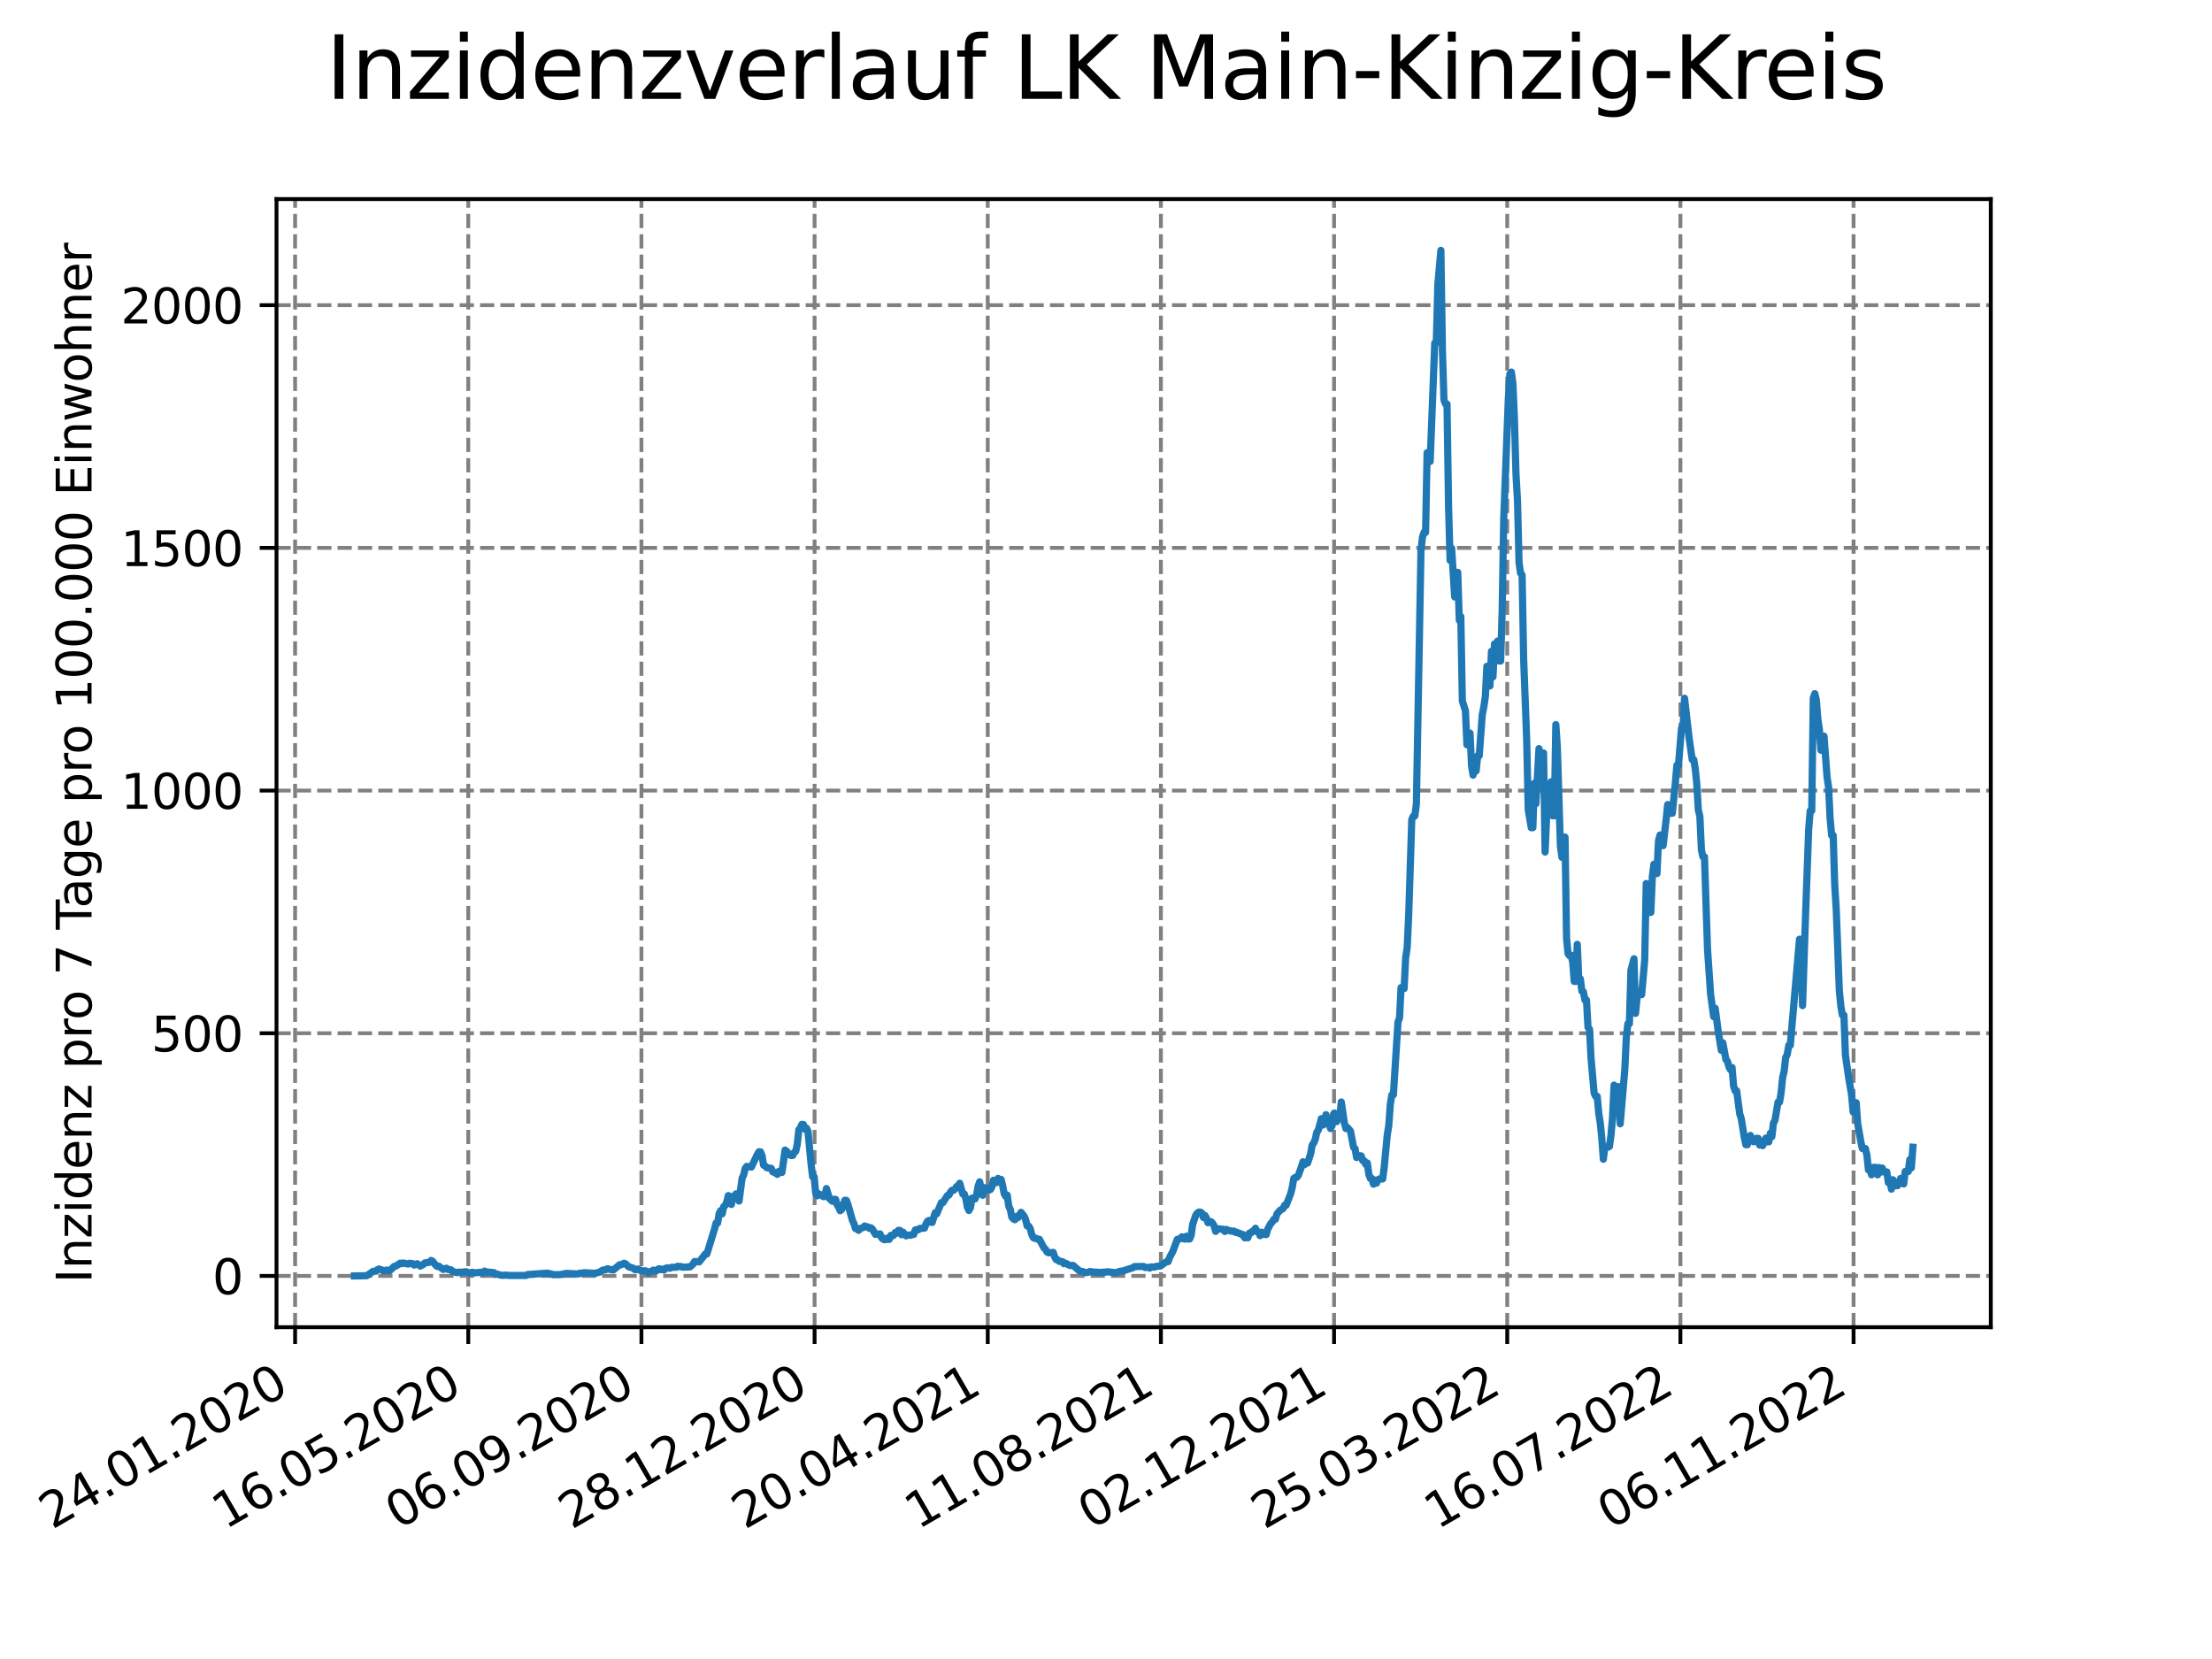 <?xml version="1.0" encoding="utf-8" standalone="no"?>
<!DOCTYPE svg PUBLIC "-//W3C//DTD SVG 1.1//EN"
  "http://www.w3.org/Graphics/SVG/1.1/DTD/svg11.dtd">
<svg xmlns:xlink="http://www.w3.org/1999/xlink" width="460.8pt" height="345.6pt" viewBox="0 0 460.8 345.6" xmlns="http://www.w3.org/2000/svg" version="1.1">
 <defs>
  <style type="text/css">*{stroke-linejoin: round; stroke-linecap: butt}</style>
 </defs>
 <g id="figure_1">
  <g id="patch_1">
   <path d="M 0 345.6 
L 460.8 345.6 
L 460.8 0 
L 0 0 
z
" style="fill: #ffffff"/>
  </g>
  <g id="axes_1">
   <g id="patch_2">
    <path d="M 57.6 276.48 
L 414.72 276.48 
L 414.72 41.472 
L 57.6 41.472 
z
" style="fill: #ffffff"/>
   </g>
   <g id="matplotlib.axis_1">
    <g id="xtick_1">
     <g id="line2d_1">
      <path d="M 61.476 276.48 
L 61.476 41.472 
" clip-path="url(#p540a5cc905)" style="fill: none; stroke-dasharray: 2.96,1.28; stroke-dashoffset: 0; stroke: #808080; stroke-width: 0.8"/>
     </g>
     <g id="line2d_2">
      <defs>
       <path id="mf1280fb21e" d="M 0 0 
L 0 3.5 
" style="stroke: #000000; stroke-width: 0.8"/>
      </defs>
      <g>
       <use xlink:href="#mf1280fb21e" x="61.476" y="276.48" style="stroke: #000000; stroke-width: 0.8"/>
      </g>
     </g>
     <g id="text_1">
      <!-- 24.01.2020 -->
      <g transform="translate(10.851 318.689) rotate(-30) scale(0.1 -0.1)">
       <defs>
        <path id="DejaVuSans-32" d="M 1228 531 
L 3431 531 
L 3431 0 
L 469 0 
L 469 531 
Q 828 903 1448 1529 
Q 2069 2156 2228 2338 
Q 2531 2678 2651 2914 
Q 2772 3150 2772 3378 
Q 2772 3750 2511 3984 
Q 2250 4219 1831 4219 
Q 1534 4219 1204 4116 
Q 875 4013 500 3803 
L 500 4441 
Q 881 4594 1212 4672 
Q 1544 4750 1819 4750 
Q 2544 4750 2975 4387 
Q 3406 4025 3406 3419 
Q 3406 3131 3298 2873 
Q 3191 2616 2906 2266 
Q 2828 2175 2409 1742 
Q 1991 1309 1228 531 
z
" transform="scale(0.016)"/>
        <path id="DejaVuSans-34" d="M 2419 4116 
L 825 1625 
L 2419 1625 
L 2419 4116 
z
M 2253 4666 
L 3047 4666 
L 3047 1625 
L 3713 1625 
L 3713 1100 
L 3047 1100 
L 3047 0 
L 2419 0 
L 2419 1100 
L 313 1100 
L 313 1709 
L 2253 4666 
z
" transform="scale(0.016)"/>
        <path id="DejaVuSans-2e" d="M 684 794 
L 1344 794 
L 1344 0 
L 684 0 
L 684 794 
z
" transform="scale(0.016)"/>
        <path id="DejaVuSans-30" d="M 2034 4250 
Q 1547 4250 1301 3770 
Q 1056 3291 1056 2328 
Q 1056 1369 1301 889 
Q 1547 409 2034 409 
Q 2525 409 2770 889 
Q 3016 1369 3016 2328 
Q 3016 3291 2770 3770 
Q 2525 4250 2034 4250 
z
M 2034 4750 
Q 2819 4750 3233 4129 
Q 3647 3509 3647 2328 
Q 3647 1150 3233 529 
Q 2819 -91 2034 -91 
Q 1250 -91 836 529 
Q 422 1150 422 2328 
Q 422 3509 836 4129 
Q 1250 4750 2034 4750 
z
" transform="scale(0.016)"/>
        <path id="DejaVuSans-31" d="M 794 531 
L 1825 531 
L 1825 4091 
L 703 3866 
L 703 4441 
L 1819 4666 
L 2450 4666 
L 2450 531 
L 3481 531 
L 3481 0 
L 794 0 
L 794 531 
z
" transform="scale(0.016)"/>
       </defs>
       <use xlink:href="#DejaVuSans-32"/>
       <use xlink:href="#DejaVuSans-34" x="63.623"/>
       <use xlink:href="#DejaVuSans-2e" x="127.246"/>
       <use xlink:href="#DejaVuSans-30" x="159.033"/>
       <use xlink:href="#DejaVuSans-31" x="222.656"/>
       <use xlink:href="#DejaVuSans-2e" x="286.279"/>
       <use xlink:href="#DejaVuSans-32" x="318.066"/>
       <use xlink:href="#DejaVuSans-30" x="381.689"/>
       <use xlink:href="#DejaVuSans-32" x="445.312"/>
       <use xlink:href="#DejaVuSans-30" x="508.936"/>
      </g>
     </g>
    </g>
    <g id="xtick_2">
     <g id="line2d_3">
      <path d="M 97.549 276.48 
L 97.549 41.472 
" clip-path="url(#p540a5cc905)" style="fill: none; stroke-dasharray: 2.96,1.28; stroke-dashoffset: 0; stroke: #808080; stroke-width: 0.8"/>
     </g>
     <g id="line2d_4">
      <g>
       <use xlink:href="#mf1280fb21e" x="97.549" y="276.48" style="stroke: #000000; stroke-width: 0.8"/>
      </g>
     </g>
     <g id="text_2">
      <!-- 16.05.2020 -->
      <g transform="translate(46.923 318.689) rotate(-30) scale(0.1 -0.1)">
       <defs>
        <path id="DejaVuSans-36" d="M 2113 2584 
Q 1688 2584 1439 2293 
Q 1191 2003 1191 1497 
Q 1191 994 1439 701 
Q 1688 409 2113 409 
Q 2538 409 2786 701 
Q 3034 994 3034 1497 
Q 3034 2003 2786 2293 
Q 2538 2584 2113 2584 
z
M 3366 4563 
L 3366 3988 
Q 3128 4100 2886 4159 
Q 2644 4219 2406 4219 
Q 1781 4219 1451 3797 
Q 1122 3375 1075 2522 
Q 1259 2794 1537 2939 
Q 1816 3084 2150 3084 
Q 2853 3084 3261 2657 
Q 3669 2231 3669 1497 
Q 3669 778 3244 343 
Q 2819 -91 2113 -91 
Q 1303 -91 875 529 
Q 447 1150 447 2328 
Q 447 3434 972 4092 
Q 1497 4750 2381 4750 
Q 2619 4750 2861 4703 
Q 3103 4656 3366 4563 
z
" transform="scale(0.016)"/>
        <path id="DejaVuSans-35" d="M 691 4666 
L 3169 4666 
L 3169 4134 
L 1269 4134 
L 1269 2991 
Q 1406 3038 1543 3061 
Q 1681 3084 1819 3084 
Q 2600 3084 3056 2656 
Q 3513 2228 3513 1497 
Q 3513 744 3044 326 
Q 2575 -91 1722 -91 
Q 1428 -91 1123 -41 
Q 819 9 494 109 
L 494 744 
Q 775 591 1075 516 
Q 1375 441 1709 441 
Q 2250 441 2565 725 
Q 2881 1009 2881 1497 
Q 2881 1984 2565 2268 
Q 2250 2553 1709 2553 
Q 1456 2553 1204 2497 
Q 953 2441 691 2322 
L 691 4666 
z
" transform="scale(0.016)"/>
       </defs>
       <use xlink:href="#DejaVuSans-31"/>
       <use xlink:href="#DejaVuSans-36" x="63.623"/>
       <use xlink:href="#DejaVuSans-2e" x="127.246"/>
       <use xlink:href="#DejaVuSans-30" x="159.033"/>
       <use xlink:href="#DejaVuSans-35" x="222.656"/>
       <use xlink:href="#DejaVuSans-2e" x="286.279"/>
       <use xlink:href="#DejaVuSans-32" x="318.066"/>
       <use xlink:href="#DejaVuSans-30" x="381.689"/>
       <use xlink:href="#DejaVuSans-32" x="445.312"/>
       <use xlink:href="#DejaVuSans-30" x="508.936"/>
      </g>
     </g>
    </g>
    <g id="xtick_3">
     <g id="line2d_5">
      <path d="M 133.621 276.48 
L 133.621 41.472 
" clip-path="url(#p540a5cc905)" style="fill: none; stroke-dasharray: 2.96,1.28; stroke-dashoffset: 0; stroke: #808080; stroke-width: 0.8"/>
     </g>
     <g id="line2d_6">
      <g>
       <use xlink:href="#mf1280fb21e" x="133.621" y="276.48" style="stroke: #000000; stroke-width: 0.8"/>
      </g>
     </g>
     <g id="text_3">
      <!-- 06.09.2020 -->
      <g transform="translate(82.996 318.689) rotate(-30) scale(0.1 -0.1)">
       <defs>
        <path id="DejaVuSans-39" d="M 703 97 
L 703 672 
Q 941 559 1184 500 
Q 1428 441 1663 441 
Q 2288 441 2617 861 
Q 2947 1281 2994 2138 
Q 2813 1869 2534 1725 
Q 2256 1581 1919 1581 
Q 1219 1581 811 2004 
Q 403 2428 403 3163 
Q 403 3881 828 4315 
Q 1253 4750 1959 4750 
Q 2769 4750 3195 4129 
Q 3622 3509 3622 2328 
Q 3622 1225 3098 567 
Q 2575 -91 1691 -91 
Q 1453 -91 1209 -44 
Q 966 3 703 97 
z
M 1959 2075 
Q 2384 2075 2632 2365 
Q 2881 2656 2881 3163 
Q 2881 3666 2632 3958 
Q 2384 4250 1959 4250 
Q 1534 4250 1286 3958 
Q 1038 3666 1038 3163 
Q 1038 2656 1286 2365 
Q 1534 2075 1959 2075 
z
" transform="scale(0.016)"/>
       </defs>
       <use xlink:href="#DejaVuSans-30"/>
       <use xlink:href="#DejaVuSans-36" x="63.623"/>
       <use xlink:href="#DejaVuSans-2e" x="127.246"/>
       <use xlink:href="#DejaVuSans-30" x="159.033"/>
       <use xlink:href="#DejaVuSans-39" x="222.656"/>
       <use xlink:href="#DejaVuSans-2e" x="286.279"/>
       <use xlink:href="#DejaVuSans-32" x="318.066"/>
       <use xlink:href="#DejaVuSans-30" x="381.689"/>
       <use xlink:href="#DejaVuSans-32" x="445.312"/>
       <use xlink:href="#DejaVuSans-30" x="508.936"/>
      </g>
     </g>
    </g>
    <g id="xtick_4">
     <g id="line2d_7">
      <path d="M 169.694 276.48 
L 169.694 41.472 
" clip-path="url(#p540a5cc905)" style="fill: none; stroke-dasharray: 2.96,1.28; stroke-dashoffset: 0; stroke: #808080; stroke-width: 0.8"/>
     </g>
     <g id="line2d_8">
      <g>
       <use xlink:href="#mf1280fb21e" x="169.694" y="276.48" style="stroke: #000000; stroke-width: 0.8"/>
      </g>
     </g>
     <g id="text_4">
      <!-- 28.12.2020 -->
      <g transform="translate(119.069 318.689) rotate(-30) scale(0.1 -0.1)">
       <defs>
        <path id="DejaVuSans-38" d="M 2034 2216 
Q 1584 2216 1326 1975 
Q 1069 1734 1069 1313 
Q 1069 891 1326 650 
Q 1584 409 2034 409 
Q 2484 409 2743 651 
Q 3003 894 3003 1313 
Q 3003 1734 2745 1975 
Q 2488 2216 2034 2216 
z
M 1403 2484 
Q 997 2584 770 2862 
Q 544 3141 544 3541 
Q 544 4100 942 4425 
Q 1341 4750 2034 4750 
Q 2731 4750 3128 4425 
Q 3525 4100 3525 3541 
Q 3525 3141 3298 2862 
Q 3072 2584 2669 2484 
Q 3125 2378 3379 2068 
Q 3634 1759 3634 1313 
Q 3634 634 3220 271 
Q 2806 -91 2034 -91 
Q 1263 -91 848 271 
Q 434 634 434 1313 
Q 434 1759 690 2068 
Q 947 2378 1403 2484 
z
M 1172 3481 
Q 1172 3119 1398 2916 
Q 1625 2713 2034 2713 
Q 2441 2713 2670 2916 
Q 2900 3119 2900 3481 
Q 2900 3844 2670 4047 
Q 2441 4250 2034 4250 
Q 1625 4250 1398 4047 
Q 1172 3844 1172 3481 
z
" transform="scale(0.016)"/>
       </defs>
       <use xlink:href="#DejaVuSans-32"/>
       <use xlink:href="#DejaVuSans-38" x="63.623"/>
       <use xlink:href="#DejaVuSans-2e" x="127.246"/>
       <use xlink:href="#DejaVuSans-31" x="159.033"/>
       <use xlink:href="#DejaVuSans-32" x="222.656"/>
       <use xlink:href="#DejaVuSans-2e" x="286.279"/>
       <use xlink:href="#DejaVuSans-32" x="318.066"/>
       <use xlink:href="#DejaVuSans-30" x="381.689"/>
       <use xlink:href="#DejaVuSans-32" x="445.312"/>
       <use xlink:href="#DejaVuSans-30" x="508.936"/>
      </g>
     </g>
    </g>
    <g id="xtick_5">
     <g id="line2d_9">
      <path d="M 205.767 276.48 
L 205.767 41.472 
" clip-path="url(#p540a5cc905)" style="fill: none; stroke-dasharray: 2.96,1.28; stroke-dashoffset: 0; stroke: #808080; stroke-width: 0.8"/>
     </g>
     <g id="line2d_10">
      <g>
       <use xlink:href="#mf1280fb21e" x="205.767" y="276.48" style="stroke: #000000; stroke-width: 0.8"/>
      </g>
     </g>
     <g id="text_5">
      <!-- 20.04.2021 -->
      <g transform="translate(155.142 318.689) rotate(-30) scale(0.1 -0.1)">
       <use xlink:href="#DejaVuSans-32"/>
       <use xlink:href="#DejaVuSans-30" x="63.623"/>
       <use xlink:href="#DejaVuSans-2e" x="127.246"/>
       <use xlink:href="#DejaVuSans-30" x="159.033"/>
       <use xlink:href="#DejaVuSans-34" x="222.656"/>
       <use xlink:href="#DejaVuSans-2e" x="286.279"/>
       <use xlink:href="#DejaVuSans-32" x="318.066"/>
       <use xlink:href="#DejaVuSans-30" x="381.689"/>
       <use xlink:href="#DejaVuSans-32" x="445.312"/>
       <use xlink:href="#DejaVuSans-31" x="508.936"/>
      </g>
     </g>
    </g>
    <g id="xtick_6">
     <g id="line2d_11">
      <path d="M 241.84 276.48 
L 241.84 41.472 
" clip-path="url(#p540a5cc905)" style="fill: none; stroke-dasharray: 2.96,1.28; stroke-dashoffset: 0; stroke: #808080; stroke-width: 0.8"/>
     </g>
     <g id="line2d_12">
      <g>
       <use xlink:href="#mf1280fb21e" x="241.84" y="276.48" style="stroke: #000000; stroke-width: 0.8"/>
      </g>
     </g>
     <g id="text_6">
      <!-- 11.08.2021 -->
      <g transform="translate(191.214 318.689) rotate(-30) scale(0.1 -0.1)">
       <use xlink:href="#DejaVuSans-31"/>
       <use xlink:href="#DejaVuSans-31" x="63.623"/>
       <use xlink:href="#DejaVuSans-2e" x="127.246"/>
       <use xlink:href="#DejaVuSans-30" x="159.033"/>
       <use xlink:href="#DejaVuSans-38" x="222.656"/>
       <use xlink:href="#DejaVuSans-2e" x="286.279"/>
       <use xlink:href="#DejaVuSans-32" x="318.066"/>
       <use xlink:href="#DejaVuSans-30" x="381.689"/>
       <use xlink:href="#DejaVuSans-32" x="445.312"/>
       <use xlink:href="#DejaVuSans-31" x="508.936"/>
      </g>
     </g>
    </g>
    <g id="xtick_7">
     <g id="line2d_13">
      <path d="M 277.912 276.48 
L 277.912 41.472 
" clip-path="url(#p540a5cc905)" style="fill: none; stroke-dasharray: 2.96,1.28; stroke-dashoffset: 0; stroke: #808080; stroke-width: 0.8"/>
     </g>
     <g id="line2d_14">
      <g>
       <use xlink:href="#mf1280fb21e" x="277.912" y="276.48" style="stroke: #000000; stroke-width: 0.8"/>
      </g>
     </g>
     <g id="text_7">
      <!-- 02.12.2021 -->
      <g transform="translate(227.287 318.689) rotate(-30) scale(0.1 -0.1)">
       <use xlink:href="#DejaVuSans-30"/>
       <use xlink:href="#DejaVuSans-32" x="63.623"/>
       <use xlink:href="#DejaVuSans-2e" x="127.246"/>
       <use xlink:href="#DejaVuSans-31" x="159.033"/>
       <use xlink:href="#DejaVuSans-32" x="222.656"/>
       <use xlink:href="#DejaVuSans-2e" x="286.279"/>
       <use xlink:href="#DejaVuSans-32" x="318.066"/>
       <use xlink:href="#DejaVuSans-30" x="381.689"/>
       <use xlink:href="#DejaVuSans-32" x="445.312"/>
       <use xlink:href="#DejaVuSans-31" x="508.936"/>
      </g>
     </g>
    </g>
    <g id="xtick_8">
     <g id="line2d_15">
      <path d="M 313.985 276.48 
L 313.985 41.472 
" clip-path="url(#p540a5cc905)" style="fill: none; stroke-dasharray: 2.96,1.28; stroke-dashoffset: 0; stroke: #808080; stroke-width: 0.8"/>
     </g>
     <g id="line2d_16">
      <g>
       <use xlink:href="#mf1280fb21e" x="313.985" y="276.48" style="stroke: #000000; stroke-width: 0.8"/>
      </g>
     </g>
     <g id="text_8">
      <!-- 25.03.2022 -->
      <g transform="translate(263.36 318.689) rotate(-30) scale(0.1 -0.1)">
       <defs>
        <path id="DejaVuSans-33" d="M 2597 2516 
Q 3050 2419 3304 2112 
Q 3559 1806 3559 1356 
Q 3559 666 3084 287 
Q 2609 -91 1734 -91 
Q 1441 -91 1130 -33 
Q 819 25 488 141 
L 488 750 
Q 750 597 1062 519 
Q 1375 441 1716 441 
Q 2309 441 2620 675 
Q 2931 909 2931 1356 
Q 2931 1769 2642 2001 
Q 2353 2234 1838 2234 
L 1294 2234 
L 1294 2753 
L 1863 2753 
Q 2328 2753 2575 2939 
Q 2822 3125 2822 3475 
Q 2822 3834 2567 4026 
Q 2313 4219 1838 4219 
Q 1578 4219 1281 4162 
Q 984 4106 628 3988 
L 628 4550 
Q 988 4650 1302 4700 
Q 1616 4750 1894 4750 
Q 2613 4750 3031 4423 
Q 3450 4097 3450 3541 
Q 3450 3153 3228 2886 
Q 3006 2619 2597 2516 
z
" transform="scale(0.016)"/>
       </defs>
       <use xlink:href="#DejaVuSans-32"/>
       <use xlink:href="#DejaVuSans-35" x="63.623"/>
       <use xlink:href="#DejaVuSans-2e" x="127.246"/>
       <use xlink:href="#DejaVuSans-30" x="159.033"/>
       <use xlink:href="#DejaVuSans-33" x="222.656"/>
       <use xlink:href="#DejaVuSans-2e" x="286.279"/>
       <use xlink:href="#DejaVuSans-32" x="318.066"/>
       <use xlink:href="#DejaVuSans-30" x="381.689"/>
       <use xlink:href="#DejaVuSans-32" x="445.312"/>
       <use xlink:href="#DejaVuSans-32" x="508.936"/>
      </g>
     </g>
    </g>
    <g id="xtick_9">
     <g id="line2d_17">
      <path d="M 350.058 276.48 
L 350.058 41.472 
" clip-path="url(#p540a5cc905)" style="fill: none; stroke-dasharray: 2.96,1.28; stroke-dashoffset: 0; stroke: #808080; stroke-width: 0.8"/>
     </g>
     <g id="line2d_18">
      <g>
       <use xlink:href="#mf1280fb21e" x="350.058" y="276.48" style="stroke: #000000; stroke-width: 0.8"/>
      </g>
     </g>
     <g id="text_9">
      <!-- 16.07.2022 -->
      <g transform="translate(299.433 318.689) rotate(-30) scale(0.1 -0.1)">
       <defs>
        <path id="DejaVuSans-37" d="M 525 4666 
L 3525 4666 
L 3525 4397 
L 1831 0 
L 1172 0 
L 2766 4134 
L 525 4134 
L 525 4666 
z
" transform="scale(0.016)"/>
       </defs>
       <use xlink:href="#DejaVuSans-31"/>
       <use xlink:href="#DejaVuSans-36" x="63.623"/>
       <use xlink:href="#DejaVuSans-2e" x="127.246"/>
       <use xlink:href="#DejaVuSans-30" x="159.033"/>
       <use xlink:href="#DejaVuSans-37" x="222.656"/>
       <use xlink:href="#DejaVuSans-2e" x="286.279"/>
       <use xlink:href="#DejaVuSans-32" x="318.066"/>
       <use xlink:href="#DejaVuSans-30" x="381.689"/>
       <use xlink:href="#DejaVuSans-32" x="445.312"/>
       <use xlink:href="#DejaVuSans-32" x="508.936"/>
      </g>
     </g>
    </g>
    <g id="xtick_10">
     <g id="line2d_19">
      <path d="M 386.131 276.48 
L 386.131 41.472 
" clip-path="url(#p540a5cc905)" style="fill: none; stroke-dasharray: 2.96,1.28; stroke-dashoffset: 0; stroke: #808080; stroke-width: 0.8"/>
     </g>
     <g id="line2d_20">
      <g>
       <use xlink:href="#mf1280fb21e" x="386.131" y="276.48" style="stroke: #000000; stroke-width: 0.8"/>
      </g>
     </g>
     <g id="text_10">
      <!-- 06.11.2022 -->
      <g transform="translate(335.505 318.689) rotate(-30) scale(0.1 -0.1)">
       <use xlink:href="#DejaVuSans-30"/>
       <use xlink:href="#DejaVuSans-36" x="63.623"/>
       <use xlink:href="#DejaVuSans-2e" x="127.246"/>
       <use xlink:href="#DejaVuSans-31" x="159.033"/>
       <use xlink:href="#DejaVuSans-31" x="222.656"/>
       <use xlink:href="#DejaVuSans-2e" x="286.279"/>
       <use xlink:href="#DejaVuSans-32" x="318.066"/>
       <use xlink:href="#DejaVuSans-30" x="381.689"/>
       <use xlink:href="#DejaVuSans-32" x="445.312"/>
       <use xlink:href="#DejaVuSans-32" x="508.936"/>
      </g>
     </g>
    </g>
   </g>
   <g id="matplotlib.axis_2">
    <g id="ytick_1">
     <g id="line2d_21">
      <path d="M 57.6 265.798 
L 414.72 265.798 
" clip-path="url(#p540a5cc905)" style="fill: none; stroke-dasharray: 2.96,1.28; stroke-dashoffset: 0; stroke: #808080; stroke-width: 0.8"/>
     </g>
     <g id="line2d_22">
      <defs>
       <path id="m0df753330f" d="M 0 0 
L -3.5 0 
" style="stroke: #000000; stroke-width: 0.8"/>
      </defs>
      <g>
       <use xlink:href="#m0df753330f" x="57.6" y="265.798" style="stroke: #000000; stroke-width: 0.8"/>
      </g>
     </g>
     <g id="text_11">
      <!-- 0 -->
      <g transform="translate(44.237 269.597) scale(0.1 -0.1)">
       <use xlink:href="#DejaVuSans-30"/>
      </g>
     </g>
    </g>
    <g id="ytick_2">
     <g id="line2d_23">
      <path d="M 57.6 215.242 
L 414.72 215.242 
" clip-path="url(#p540a5cc905)" style="fill: none; stroke-dasharray: 2.96,1.28; stroke-dashoffset: 0; stroke: #808080; stroke-width: 0.8"/>
     </g>
     <g id="line2d_24">
      <g>
       <use xlink:href="#m0df753330f" x="57.6" y="215.242" style="stroke: #000000; stroke-width: 0.8"/>
      </g>
     </g>
     <g id="text_12">
      <!-- 500 -->
      <g transform="translate(31.512 219.041) scale(0.1 -0.1)">
       <use xlink:href="#DejaVuSans-35"/>
       <use xlink:href="#DejaVuSans-30" x="63.623"/>
       <use xlink:href="#DejaVuSans-30" x="127.246"/>
      </g>
     </g>
    </g>
    <g id="ytick_3">
     <g id="line2d_25">
      <path d="M 57.6 164.686 
L 414.72 164.686 
" clip-path="url(#p540a5cc905)" style="fill: none; stroke-dasharray: 2.96,1.28; stroke-dashoffset: 0; stroke: #808080; stroke-width: 0.8"/>
     </g>
     <g id="line2d_26">
      <g>
       <use xlink:href="#m0df753330f" x="57.6" y="164.686" style="stroke: #000000; stroke-width: 0.8"/>
      </g>
     </g>
     <g id="text_13">
      <!-- 1000 -->
      <g transform="translate(25.15 168.485) scale(0.1 -0.1)">
       <use xlink:href="#DejaVuSans-31"/>
       <use xlink:href="#DejaVuSans-30" x="63.623"/>
       <use xlink:href="#DejaVuSans-30" x="127.246"/>
       <use xlink:href="#DejaVuSans-30" x="190.869"/>
      </g>
     </g>
    </g>
    <g id="ytick_4">
     <g id="line2d_27">
      <path d="M 57.6 114.13 
L 414.72 114.13 
" clip-path="url(#p540a5cc905)" style="fill: none; stroke-dasharray: 2.96,1.28; stroke-dashoffset: 0; stroke: #808080; stroke-width: 0.8"/>
     </g>
     <g id="line2d_28">
      <g>
       <use xlink:href="#m0df753330f" x="57.6" y="114.13" style="stroke: #000000; stroke-width: 0.8"/>
      </g>
     </g>
     <g id="text_14">
      <!-- 1500 -->
      <g transform="translate(25.15 117.929) scale(0.1 -0.1)">
       <use xlink:href="#DejaVuSans-31"/>
       <use xlink:href="#DejaVuSans-35" x="63.623"/>
       <use xlink:href="#DejaVuSans-30" x="127.246"/>
       <use xlink:href="#DejaVuSans-30" x="190.869"/>
      </g>
     </g>
    </g>
    <g id="ytick_5">
     <g id="line2d_29">
      <path d="M 57.6 63.574 
L 414.72 63.574 
" clip-path="url(#p540a5cc905)" style="fill: none; stroke-dasharray: 2.96,1.28; stroke-dashoffset: 0; stroke: #808080; stroke-width: 0.8"/>
     </g>
     <g id="line2d_30">
      <g>
       <use xlink:href="#m0df753330f" x="57.6" y="63.574" style="stroke: #000000; stroke-width: 0.8"/>
      </g>
     </g>
     <g id="text_15">
      <!-- 2000 -->
      <g transform="translate(25.15 67.373) scale(0.1 -0.1)">
       <use xlink:href="#DejaVuSans-32"/>
       <use xlink:href="#DejaVuSans-30" x="63.623"/>
       <use xlink:href="#DejaVuSans-30" x="127.246"/>
       <use xlink:href="#DejaVuSans-30" x="190.869"/>
      </g>
     </g>
    </g>
    <g id="text_16">
     <!-- Inzidenz pro 7 Tage pro 100.000 Einwohner -->
     <g transform="translate(19.07 267.301) rotate(-90) scale(0.1 -0.1)">
      <defs>
       <path id="DejaVuSans-49" d="M 628 4666 
L 1259 4666 
L 1259 0 
L 628 0 
L 628 4666 
z
" transform="scale(0.016)"/>
       <path id="DejaVuSans-6e" d="M 3513 2113 
L 3513 0 
L 2938 0 
L 2938 2094 
Q 2938 2591 2744 2837 
Q 2550 3084 2163 3084 
Q 1697 3084 1428 2787 
Q 1159 2491 1159 1978 
L 1159 0 
L 581 0 
L 581 3500 
L 1159 3500 
L 1159 2956 
Q 1366 3272 1645 3428 
Q 1925 3584 2291 3584 
Q 2894 3584 3203 3211 
Q 3513 2838 3513 2113 
z
" transform="scale(0.016)"/>
       <path id="DejaVuSans-7a" d="M 353 3500 
L 3084 3500 
L 3084 2975 
L 922 459 
L 3084 459 
L 3084 0 
L 275 0 
L 275 525 
L 2438 3041 
L 353 3041 
L 353 3500 
z
" transform="scale(0.016)"/>
       <path id="DejaVuSans-69" d="M 603 3500 
L 1178 3500 
L 1178 0 
L 603 0 
L 603 3500 
z
M 603 4863 
L 1178 4863 
L 1178 4134 
L 603 4134 
L 603 4863 
z
" transform="scale(0.016)"/>
       <path id="DejaVuSans-64" d="M 2906 2969 
L 2906 4863 
L 3481 4863 
L 3481 0 
L 2906 0 
L 2906 525 
Q 2725 213 2448 61 
Q 2172 -91 1784 -91 
Q 1150 -91 751 415 
Q 353 922 353 1747 
Q 353 2572 751 3078 
Q 1150 3584 1784 3584 
Q 2172 3584 2448 3432 
Q 2725 3281 2906 2969 
z
M 947 1747 
Q 947 1113 1208 752 
Q 1469 391 1925 391 
Q 2381 391 2643 752 
Q 2906 1113 2906 1747 
Q 2906 2381 2643 2742 
Q 2381 3103 1925 3103 
Q 1469 3103 1208 2742 
Q 947 2381 947 1747 
z
" transform="scale(0.016)"/>
       <path id="DejaVuSans-65" d="M 3597 1894 
L 3597 1613 
L 953 1613 
Q 991 1019 1311 708 
Q 1631 397 2203 397 
Q 2534 397 2845 478 
Q 3156 559 3463 722 
L 3463 178 
Q 3153 47 2828 -22 
Q 2503 -91 2169 -91 
Q 1331 -91 842 396 
Q 353 884 353 1716 
Q 353 2575 817 3079 
Q 1281 3584 2069 3584 
Q 2775 3584 3186 3129 
Q 3597 2675 3597 1894 
z
M 3022 2063 
Q 3016 2534 2758 2815 
Q 2500 3097 2075 3097 
Q 1594 3097 1305 2825 
Q 1016 2553 972 2059 
L 3022 2063 
z
" transform="scale(0.016)"/>
       <path id="DejaVuSans-20" transform="scale(0.016)"/>
       <path id="DejaVuSans-70" d="M 1159 525 
L 1159 -1331 
L 581 -1331 
L 581 3500 
L 1159 3500 
L 1159 2969 
Q 1341 3281 1617 3432 
Q 1894 3584 2278 3584 
Q 2916 3584 3314 3078 
Q 3713 2572 3713 1747 
Q 3713 922 3314 415 
Q 2916 -91 2278 -91 
Q 1894 -91 1617 61 
Q 1341 213 1159 525 
z
M 3116 1747 
Q 3116 2381 2855 2742 
Q 2594 3103 2138 3103 
Q 1681 3103 1420 2742 
Q 1159 2381 1159 1747 
Q 1159 1113 1420 752 
Q 1681 391 2138 391 
Q 2594 391 2855 752 
Q 3116 1113 3116 1747 
z
" transform="scale(0.016)"/>
       <path id="DejaVuSans-72" d="M 2631 2963 
Q 2534 3019 2420 3045 
Q 2306 3072 2169 3072 
Q 1681 3072 1420 2755 
Q 1159 2438 1159 1844 
L 1159 0 
L 581 0 
L 581 3500 
L 1159 3500 
L 1159 2956 
Q 1341 3275 1631 3429 
Q 1922 3584 2338 3584 
Q 2397 3584 2469 3576 
Q 2541 3569 2628 3553 
L 2631 2963 
z
" transform="scale(0.016)"/>
       <path id="DejaVuSans-6f" d="M 1959 3097 
Q 1497 3097 1228 2736 
Q 959 2375 959 1747 
Q 959 1119 1226 758 
Q 1494 397 1959 397 
Q 2419 397 2687 759 
Q 2956 1122 2956 1747 
Q 2956 2369 2687 2733 
Q 2419 3097 1959 3097 
z
M 1959 3584 
Q 2709 3584 3137 3096 
Q 3566 2609 3566 1747 
Q 3566 888 3137 398 
Q 2709 -91 1959 -91 
Q 1206 -91 779 398 
Q 353 888 353 1747 
Q 353 2609 779 3096 
Q 1206 3584 1959 3584 
z
" transform="scale(0.016)"/>
       <path id="DejaVuSans-54" d="M -19 4666 
L 3928 4666 
L 3928 4134 
L 2272 4134 
L 2272 0 
L 1638 0 
L 1638 4134 
L -19 4134 
L -19 4666 
z
" transform="scale(0.016)"/>
       <path id="DejaVuSans-61" d="M 2194 1759 
Q 1497 1759 1228 1600 
Q 959 1441 959 1056 
Q 959 750 1161 570 
Q 1363 391 1709 391 
Q 2188 391 2477 730 
Q 2766 1069 2766 1631 
L 2766 1759 
L 2194 1759 
z
M 3341 1997 
L 3341 0 
L 2766 0 
L 2766 531 
Q 2569 213 2275 61 
Q 1981 -91 1556 -91 
Q 1019 -91 701 211 
Q 384 513 384 1019 
Q 384 1609 779 1909 
Q 1175 2209 1959 2209 
L 2766 2209 
L 2766 2266 
Q 2766 2663 2505 2880 
Q 2244 3097 1772 3097 
Q 1472 3097 1187 3025 
Q 903 2953 641 2809 
L 641 3341 
Q 956 3463 1253 3523 
Q 1550 3584 1831 3584 
Q 2591 3584 2966 3190 
Q 3341 2797 3341 1997 
z
" transform="scale(0.016)"/>
       <path id="DejaVuSans-67" d="M 2906 1791 
Q 2906 2416 2648 2759 
Q 2391 3103 1925 3103 
Q 1463 3103 1205 2759 
Q 947 2416 947 1791 
Q 947 1169 1205 825 
Q 1463 481 1925 481 
Q 2391 481 2648 825 
Q 2906 1169 2906 1791 
z
M 3481 434 
Q 3481 -459 3084 -895 
Q 2688 -1331 1869 -1331 
Q 1566 -1331 1297 -1286 
Q 1028 -1241 775 -1147 
L 775 -588 
Q 1028 -725 1275 -790 
Q 1522 -856 1778 -856 
Q 2344 -856 2625 -561 
Q 2906 -266 2906 331 
L 2906 616 
Q 2728 306 2450 153 
Q 2172 0 1784 0 
Q 1141 0 747 490 
Q 353 981 353 1791 
Q 353 2603 747 3093 
Q 1141 3584 1784 3584 
Q 2172 3584 2450 3431 
Q 2728 3278 2906 2969 
L 2906 3500 
L 3481 3500 
L 3481 434 
z
" transform="scale(0.016)"/>
       <path id="DejaVuSans-45" d="M 628 4666 
L 3578 4666 
L 3578 4134 
L 1259 4134 
L 1259 2753 
L 3481 2753 
L 3481 2222 
L 1259 2222 
L 1259 531 
L 3634 531 
L 3634 0 
L 628 0 
L 628 4666 
z
" transform="scale(0.016)"/>
       <path id="DejaVuSans-77" d="M 269 3500 
L 844 3500 
L 1563 769 
L 2278 3500 
L 2956 3500 
L 3675 769 
L 4391 3500 
L 4966 3500 
L 4050 0 
L 3372 0 
L 2619 2869 
L 1863 0 
L 1184 0 
L 269 3500 
z
" transform="scale(0.016)"/>
       <path id="DejaVuSans-68" d="M 3513 2113 
L 3513 0 
L 2938 0 
L 2938 2094 
Q 2938 2591 2744 2837 
Q 2550 3084 2163 3084 
Q 1697 3084 1428 2787 
Q 1159 2491 1159 1978 
L 1159 0 
L 581 0 
L 581 4863 
L 1159 4863 
L 1159 2956 
Q 1366 3272 1645 3428 
Q 1925 3584 2291 3584 
Q 2894 3584 3203 3211 
Q 3513 2838 3513 2113 
z
" transform="scale(0.016)"/>
      </defs>
      <use xlink:href="#DejaVuSans-49"/>
      <use xlink:href="#DejaVuSans-6e" x="29.492"/>
      <use xlink:href="#DejaVuSans-7a" x="92.871"/>
      <use xlink:href="#DejaVuSans-69" x="145.361"/>
      <use xlink:href="#DejaVuSans-64" x="173.145"/>
      <use xlink:href="#DejaVuSans-65" x="236.621"/>
      <use xlink:href="#DejaVuSans-6e" x="298.145"/>
      <use xlink:href="#DejaVuSans-7a" x="361.523"/>
      <use xlink:href="#DejaVuSans-20" x="414.014"/>
      <use xlink:href="#DejaVuSans-70" x="445.801"/>
      <use xlink:href="#DejaVuSans-72" x="509.277"/>
      <use xlink:href="#DejaVuSans-6f" x="548.141"/>
      <use xlink:href="#DejaVuSans-20" x="609.322"/>
      <use xlink:href="#DejaVuSans-37" x="641.109"/>
      <use xlink:href="#DejaVuSans-20" x="704.732"/>
      <use xlink:href="#DejaVuSans-54" x="736.52"/>
      <use xlink:href="#DejaVuSans-61" x="781.104"/>
      <use xlink:href="#DejaVuSans-67" x="842.383"/>
      <use xlink:href="#DejaVuSans-65" x="905.859"/>
      <use xlink:href="#DejaVuSans-20" x="967.383"/>
      <use xlink:href="#DejaVuSans-70" x="999.17"/>
      <use xlink:href="#DejaVuSans-72" x="1062.646"/>
      <use xlink:href="#DejaVuSans-6f" x="1101.51"/>
      <use xlink:href="#DejaVuSans-20" x="1162.691"/>
      <use xlink:href="#DejaVuSans-31" x="1194.479"/>
      <use xlink:href="#DejaVuSans-30" x="1258.102"/>
      <use xlink:href="#DejaVuSans-30" x="1321.725"/>
      <use xlink:href="#DejaVuSans-2e" x="1385.348"/>
      <use xlink:href="#DejaVuSans-30" x="1417.135"/>
      <use xlink:href="#DejaVuSans-30" x="1480.758"/>
      <use xlink:href="#DejaVuSans-30" x="1544.381"/>
      <use xlink:href="#DejaVuSans-20" x="1608.004"/>
      <use xlink:href="#DejaVuSans-45" x="1639.791"/>
      <use xlink:href="#DejaVuSans-69" x="1702.975"/>
      <use xlink:href="#DejaVuSans-6e" x="1730.758"/>
      <use xlink:href="#DejaVuSans-77" x="1794.137"/>
      <use xlink:href="#DejaVuSans-6f" x="1875.924"/>
      <use xlink:href="#DejaVuSans-68" x="1937.105"/>
      <use xlink:href="#DejaVuSans-6e" x="2000.484"/>
      <use xlink:href="#DejaVuSans-65" x="2063.863"/>
      <use xlink:href="#DejaVuSans-72" x="2125.387"/>
     </g>
    </g>
   </g>
   <g id="line2d_31">
    <path d="M 73.833 265.798 
L 75.429 265.774 
L 76.387 265.75 
L 77.344 265.125 
L 77.663 264.86 
L 78.302 264.812 
L 78.621 264.5 
L 78.94 264.355 
L 79.579 264.572 
L 79.898 264.764 
L 80.537 264.572 
L 80.856 264.764 
L 81.175 264.716 
L 81.813 264.115 
L 82.133 263.802 
L 82.452 263.754 
L 83.41 263.129 
L 83.729 263.249 
L 84.048 263.105 
L 85.006 263.321 
L 85.325 263.153 
L 85.963 263.249 
L 86.283 263.538 
L 86.921 263.249 
L 87.56 263.754 
L 88.198 263.394 
L 88.517 263.081 
L 89.475 262.961 
L 89.794 262.576 
L 90.113 262.744 
L 90.752 263.538 
L 91.071 263.826 
L 91.39 263.754 
L 92.348 264.451 
L 92.986 264.187 
L 93.306 264.451 
L 93.944 264.524 
L 94.263 264.86 
L 95.221 265.125 
L 95.54 265.004 
L 96.179 265.052 
L 96.817 264.932 
L 97.136 264.932 
L 97.775 265.197 
L 98.413 265.028 
L 98.732 265.173 
L 100.329 265.028 
L 100.648 265.173 
L 100.967 264.788 
L 101.286 265.004 
L 101.925 265.004 
L 102.563 265.101 
L 102.882 265.101 
L 103.202 265.485 
L 103.521 265.413 
L 104.479 265.678 
L 105.436 265.63 
L 106.075 265.702 
L 109.586 265.702 
L 109.905 265.509 
L 114.055 265.221 
L 115.332 265.533 
L 116.609 265.533 
L 117.567 265.365 
L 117.886 265.269 
L 120.44 265.389 
L 120.759 265.221 
L 121.078 265.269 
L 121.717 265.125 
L 123.951 265.245 
L 124.909 265.004 
L 125.548 264.596 
L 126.186 264.5 
L 126.505 264.307 
L 127.463 264.524 
L 127.782 264.548 
L 128.74 263.754 
L 129.059 263.466 
L 129.378 263.466 
L 130.017 263.153 
L 130.336 263.297 
L 130.974 263.898 
L 131.932 264.187 
L 132.251 264.475 
L 132.571 264.5 
L 132.89 264.355 
L 133.528 264.716 
L 134.486 264.74 
L 135.124 265.149 
L 135.444 264.884 
L 135.763 264.812 
L 136.082 264.596 
L 136.401 264.764 
L 136.721 264.74 
L 137.04 264.403 
L 137.359 264.307 
L 137.678 264.5 
L 137.997 264.379 
L 138.317 264.572 
L 138.636 264.235 
L 138.955 264.115 
L 139.594 264.187 
L 139.913 263.995 
L 140.871 263.995 
L 141.19 263.778 
L 141.509 263.874 
L 141.828 263.826 
L 142.147 263.971 
L 143.744 263.922 
L 144.382 263.345 
L 144.701 262.792 
L 145.659 262.865 
L 146.936 261.23 
L 147.255 261.23 
L 148.851 256.012 
L 149.17 254.786 
L 149.49 254.786 
L 149.809 252.815 
L 150.128 252.19 
L 150.447 252.863 
L 150.767 251.348 
L 151.086 251.108 
L 151.405 250.338 
L 151.724 249.064 
L 152.044 250.507 
L 152.363 250.915 
L 152.682 249.208 
L 153.001 249.305 
L 153.32 248.703 
L 153.64 248.944 
L 153.959 250.194 
L 154.597 245.41 
L 154.917 244.784 
L 155.236 243.414 
L 155.555 242.981 
L 156.513 243.126 
L 157.79 240.457 
L 158.109 239.928 
L 158.428 239.952 
L 158.747 240.745 
L 159.067 242.717 
L 159.386 242.885 
L 159.705 243.246 
L 160.663 243.39 
L 160.982 244.111 
L 161.62 244.376 
L 161.94 244.64 
L 162.259 244.015 
L 162.578 244.231 
L 162.897 244.231 
L 163.536 239.591 
L 163.855 239.808 
L 164.493 240.601 
L 164.813 240.721 
L 165.132 240.697 
L 165.451 240.096 
L 165.77 239.808 
L 166.09 238.341 
L 166.409 235.336 
L 166.728 234.975 
L 167.047 234.23 
L 167.366 234.254 
L 167.686 235.24 
L 168.005 234.999 
L 168.324 235.696 
L 168.963 242.524 
L 169.282 245.145 
L 169.601 245.145 
L 169.92 248.535 
L 170.239 249.112 
L 170.559 248.703 
L 171.197 249.016 
L 171.516 249.28 
L 171.836 249.256 
L 172.155 247.597 
L 172.793 249.689 
L 173.432 250.266 
L 173.751 249.833 
L 174.07 249.857 
L 174.389 250.988 
L 174.709 251.468 
L 175.028 252.214 
L 175.347 251.949 
L 175.986 250.05 
L 176.305 250.05 
L 176.624 250.843 
L 177.582 254.257 
L 177.901 254.906 
L 178.22 255.94 
L 178.539 255.94 
L 178.859 256.301 
L 179.178 255.916 
L 179.816 255.724 
L 180.136 255.387 
L 180.455 255.58 
L 180.774 255.58 
L 181.093 255.892 
L 181.412 255.772 
L 181.732 256.036 
L 182.37 257.142 
L 183.328 257.046 
L 183.647 257.864 
L 183.966 258.152 
L 184.286 258.272 
L 184.605 257.96 
L 184.924 258.2 
L 185.243 258.176 
L 185.562 257.359 
L 185.882 257.479 
L 186.201 257.287 
L 186.52 256.734 
L 186.839 256.878 
L 187.159 256.301 
L 187.478 256.325 
L 187.797 257.215 
L 188.116 256.686 
L 188.755 257.455 
L 189.074 257.287 
L 189.712 257.335 
L 190.032 257.142 
L 190.351 257.142 
L 190.67 256.229 
L 190.989 256.133 
L 191.309 256.181 
L 191.628 255.892 
L 192.585 255.844 
L 192.905 254.955 
L 193.224 254.402 
L 193.543 254.233 
L 193.862 254.618 
L 194.182 254.666 
L 194.82 252.622 
L 195.139 252.863 
L 196.097 250.531 
L 196.416 250.531 
L 197.374 249.04 
L 197.693 248.944 
L 198.012 248.319 
L 198.332 247.958 
L 198.651 247.958 
L 198.97 247.67 
L 199.289 247.165 
L 199.608 247.044 
L 199.928 246.492 
L 200.566 248.727 
L 200.885 248.727 
L 201.205 249.737 
L 201.524 251.468 
L 201.843 252.166 
L 202.162 251.589 
L 202.481 249.593 
L 202.801 249.761 
L 203.12 249.761 
L 203.439 248.944 
L 203.758 247.117 
L 204.078 246.203 
L 204.716 248.992 
L 205.035 247.429 
L 205.355 247.429 
L 205.674 247.573 
L 205.993 247.886 
L 206.312 247.814 
L 206.631 247.261 
L 206.951 245.866 
L 207.27 246.371 
L 207.589 246.371 
L 207.908 245.482 
L 208.228 245.914 
L 208.547 245.698 
L 208.866 246.924 
L 209.185 248.655 
L 209.504 249.232 
L 209.824 248.968 
L 210.143 251.276 
L 210.462 251.949 
L 210.781 253.56 
L 211.101 253.921 
L 211.42 254.089 
L 211.739 253.416 
L 212.058 253.656 
L 212.697 252.55 
L 213.335 253.344 
L 213.654 254.041 
L 213.974 255.387 
L 214.293 255.411 
L 214.612 255.94 
L 214.931 257.166 
L 215.251 257.816 
L 215.57 257.984 
L 215.889 257.96 
L 216.208 258.176 
L 216.527 258.176 
L 217.485 259.979 
L 217.804 260.244 
L 218.124 260.821 
L 218.443 260.989 
L 219.401 260.893 
L 219.72 261.855 
L 220.039 262.408 
L 220.358 262.456 
L 220.677 262.768 
L 221.316 262.817 
L 221.635 263.249 
L 221.954 263.129 
L 222.593 263.49 
L 222.912 263.634 
L 223.551 263.61 
L 224.827 264.716 
L 225.147 264.86 
L 225.466 264.86 
L 226.104 265.125 
L 226.743 265.028 
L 227.062 264.884 
L 227.7 264.98 
L 228.977 265.052 
L 229.297 265.101 
L 229.935 265.004 
L 230.254 265.028 
L 230.574 264.932 
L 232.489 265.125 
L 233.447 264.788 
L 233.766 264.812 
L 236 264.091 
L 236.32 263.85 
L 238.235 263.826 
L 238.554 264.043 
L 239.193 264.019 
L 239.512 264.163 
L 239.831 263.922 
L 240.47 263.971 
L 240.789 263.826 
L 241.746 263.73 
L 243.023 262.817 
L 243.343 262.817 
L 243.662 261.927 
L 244.3 260.749 
L 245.258 258.176 
L 245.577 258.176 
L 245.896 258.008 
L 246.216 257.647 
L 246.535 258.056 
L 246.854 258.128 
L 247.173 257.527 
L 247.493 258.104 
L 247.812 258.104 
L 248.131 257.359 
L 248.45 255.075 
L 249.089 253.175 
L 249.408 252.719 
L 249.727 252.502 
L 250.046 252.502 
L 250.366 252.695 
L 250.685 253.632 
L 251.004 253.199 
L 251.323 253.752 
L 251.643 254.714 
L 251.962 254.498 
L 252.281 254.498 
L 252.6 254.81 
L 252.919 255.363 
L 253.239 256.517 
L 253.558 256.157 
L 253.877 255.988 
L 254.516 256.061 
L 254.835 256.085 
L 255.154 256.541 
L 255.473 256.109 
L 255.793 256.325 
L 256.112 256.325 
L 256.431 256.469 
L 257.069 256.469 
L 257.389 256.734 
L 257.708 256.71 
L 258.027 256.902 
L 258.346 256.95 
L 258.666 257.191 
L 258.985 257.191 
L 259.304 257.864 
L 259.623 257.575 
L 259.942 257.864 
L 260.262 256.878 
L 260.581 256.854 
L 260.9 256.493 
L 261.219 256.493 
L 261.539 255.868 
L 261.858 256.565 
L 262.177 256.662 
L 262.496 257.407 
L 262.816 256.686 
L 263.135 257.118 
L 263.773 257.191 
L 264.092 256.036 
L 264.731 254.882 
L 265.05 254.546 
L 265.369 253.993 
L 265.689 253.993 
L 266.008 252.887 
L 266.646 252.142 
L 267.285 251.781 
L 267.604 251.084 
L 267.923 251.084 
L 268.881 248.631 
L 269.2 247.333 
L 269.519 245.482 
L 269.839 245.265 
L 270.158 245.265 
L 270.477 244.809 
L 271.115 243.053 
L 271.435 242.02 
L 271.754 242.621 
L 272.073 242.284 
L 272.392 242.284 
L 273.031 240.337 
L 273.35 238.533 
L 273.669 238.125 
L 273.988 237.355 
L 274.308 235.865 
L 274.627 235.432 
L 275.265 233.028 
L 275.585 234.374 
L 275.904 233.653 
L 276.223 232.21 
L 276.542 234.134 
L 276.862 234.134 
L 277.181 235.095 
L 277.5 234.518 
L 277.819 232.042 
L 278.138 231.922 
L 278.458 233.653 
L 278.777 232.835 
L 279.096 232.835 
L 279.415 229.565 
L 280.054 233.893 
L 280.373 235.095 
L 280.692 234.879 
L 281.331 235.624 
L 281.969 239.014 
L 282.288 239.303 
L 282.608 241.13 
L 282.927 240.745 
L 283.565 240.793 
L 283.885 241.779 
L 284.204 241.827 
L 284.523 242.573 
L 284.842 242.284 
L 285.161 244.664 
L 285.481 245.506 
L 285.8 245.506 
L 286.119 246.684 
L 286.438 245.842 
L 286.758 246.467 
L 287.077 245.746 
L 287.396 245.578 
L 288.034 245.602 
L 288.354 243.198 
L 288.992 236.442 
L 289.311 234.422 
L 289.631 230.022 
L 289.95 228.075 
L 290.269 228.075 
L 291.227 212.88 
L 291.546 212.086 
L 291.865 205.739 
L 292.184 205.931 
L 292.504 205.931 
L 292.823 199.512 
L 293.142 197.396 
L 293.461 190.52 
L 294.1 170.733 
L 294.419 170.012 
L 294.738 169.988 
L 295.058 167.487 
L 296.015 114.665 
L 296.334 111.852 
L 296.654 110.891 
L 296.973 110.915 
L 297.292 94.301 
L 297.611 94.229 
L 297.931 96.128 
L 298.888 71.46 
L 299.207 71.436 
L 299.527 59.271 
L 300.165 52.154 
L 300.484 73.071 
L 300.804 83.314 
L 301.123 84.155 
L 301.442 84.179 
L 301.761 105.529 
L 302.081 116.733 
L 302.4 114.208 
L 303.038 124.354 
L 303.357 119.233 
L 303.677 119.233 
L 303.996 129.235 
L 304.315 128.442 
L 304.634 146.041 
L 305.273 148.037 
L 305.592 155.153 
L 305.911 155.153 
L 306.23 152.725 
L 306.55 159.481 
L 306.869 161.476 
L 307.188 160.13 
L 307.507 160.587 
L 307.827 157.437 
L 308.146 157.437 
L 308.784 148.878 
L 309.104 147.291 
L 309.423 145.127 
L 309.742 138.804 
L 310.061 142.891 
L 310.38 142.891 
L 310.7 135.679 
L 311.019 140.992 
L 311.338 134.14 
L 311.657 134.404 
L 311.977 133.539 
L 312.296 137.698 
L 312.615 137.698 
L 312.934 126.927 
L 313.253 108.102 
L 314.211 83.169 
L 314.53 77.904 
L 314.85 77.519 
L 315.169 79.948 
L 315.488 87.401 
L 315.807 98.749 
L 316.127 104.423 
L 316.446 117.214 
L 316.765 119.402 
L 317.084 119.786 
L 317.403 137.265 
L 318.042 154.312 
L 318.361 168.713 
L 319 172.44 
L 319.319 172.416 
L 319.638 163.159 
L 319.957 167.439 
L 320.596 155.947 
L 320.915 163.496 
L 321.234 156.836 
L 321.553 156.86 
L 321.873 177.489 
L 322.192 170.156 
L 322.511 167.896 
L 322.83 167.511 
L 323.15 162.847 
L 323.469 169.939 
L 323.788 169.939 
L 324.107 150.946 
L 324.426 155.778 
L 325.065 176.287 
L 325.384 178.595 
L 325.703 174.387 
L 326.023 174.387 
L 326.342 195.473 
L 326.661 198.695 
L 326.98 199.103 
L 327.3 198.983 
L 327.619 200.402 
L 327.938 204.441 
L 328.257 204.441 
L 328.576 196.723 
L 328.896 204.272 
L 329.215 203.912 
L 329.534 206.46 
L 329.853 206.629 
L 330.173 208.336 
L 330.492 208.336 
L 330.811 214.01 
L 331.13 214.419 
L 331.449 220.501 
L 332.088 227.738 
L 332.407 228.387 
L 332.726 228.387 
L 333.046 231.898 
L 333.365 233.941 
L 333.684 237.091 
L 334.003 241.491 
L 334.323 238.894 
L 334.961 238.99 
L 335.28 238.822 
L 335.599 236.466 
L 335.919 232.859 
L 336.238 226.055 
L 336.557 227.281 
L 336.876 226.392 
L 337.196 226.368 
L 337.515 234.11 
L 338.472 222.858 
L 338.792 216.126 
L 339.111 213.264 
L 339.43 213.264 
L 339.749 202.157 
L 340.388 199.728 
L 340.707 211.101 
L 341.026 207.975 
L 341.346 206.773 
L 341.665 206.773 
L 341.984 207.206 
L 342.622 199.993 
L 342.942 184.053 
L 343.261 190.207 
L 343.58 190.039 
L 343.899 190.063 
L 344.219 182.514 
L 344.538 180.037 
L 344.857 179.989 
L 345.176 181.985 
L 345.495 175.157 
L 345.815 173.955 
L 346.134 173.955 
L 346.453 176.167 
L 347.092 170.685 
L 347.411 167.607 
L 347.73 168.906 
L 348.049 169.411 
L 348.369 169.411 
L 349.007 163.111 
L 349.326 159.409 
L 349.645 159.529 
L 350.284 151.715 
L 350.603 151.715 
L 350.922 145.464 
L 351.88 153.807 
L 352.518 158.231 
L 352.838 158.231 
L 353.157 160.178 
L 353.476 163.376 
L 353.795 168.737 
L 354.115 170.036 
L 354.434 177.08 
L 354.753 178.499 
L 355.072 178.499 
L 355.711 197.805 
L 356.349 207.11 
L 356.988 211.798 
L 357.307 210.043 
L 357.945 214.947 
L 358.584 218.818 
L 358.903 217.232 
L 359.541 220.718 
L 359.861 221.102 
L 360.18 222.28 
L 360.499 222.858 
L 360.818 222.377 
L 361.138 226.248 
L 361.457 227.233 
L 361.776 227.233 
L 362.415 232.018 
L 362.734 233.028 
L 363.372 236.995 
L 363.691 238.461 
L 364.011 238.461 
L 364.33 237.163 
L 364.649 236.538 
L 364.968 237.572 
L 365.288 237.836 
L 365.607 237.788 
L 365.926 237.139 
L 366.245 237.139 
L 366.565 238.533 
L 366.884 237.86 
L 367.203 238.654 
L 367.841 237.091 
L 368.161 237.86 
L 368.48 237.86 
L 368.799 236.081 
L 369.118 236.778 
L 369.438 233.941 
L 369.757 233.412 
L 370.395 229.589 
L 370.714 229.589 
L 371.034 227.666 
L 371.353 224.468 
L 371.672 223.146 
L 371.991 220.285 
L 372.311 219.684 
L 372.63 217.76 
L 372.949 217.76 
L 374.864 195.665 
L 375.184 195.665 
L 375.503 209.49 
L 376.141 190.328 
L 376.78 172.752 
L 377.099 168.906 
L 377.418 168.906 
L 377.737 145.416 
L 378.057 144.502 
L 378.376 145.801 
L 378.695 149.864 
L 379.014 151.956 
L 379.334 156.283 
L 379.653 156.283 
L 379.972 153.35 
L 380.611 161.885 
L 380.93 164.025 
L 381.249 170.565 
L 381.568 174.027 
L 381.887 174.027 
L 382.207 184.365 
L 382.526 189.558 
L 383.164 206.316 
L 383.484 209.61 
L 383.803 211.461 
L 384.122 211.461 
L 384.441 219.828 
L 385.08 224.3 
L 385.718 228.075 
L 386.037 231.633 
L 386.357 231.633 
L 386.676 229.71 
L 386.995 234.085 
L 387.634 237.764 
L 387.953 239.255 
L 388.591 239.255 
L 388.91 240.625 
L 389.23 243.703 
L 389.549 243.462 
L 389.868 244.736 
L 390.187 243.198 
L 390.826 243.198 
L 391.145 244.736 
L 391.464 243.222 
L 391.783 244.183 
L 392.103 243.318 
L 392.422 244.135 
L 393.06 244.135 
L 393.38 246.371 
L 393.699 245.698 
L 394.018 247.718 
L 394.337 245.77 
L 394.657 246.996 
L 395.295 246.996 
L 395.614 246.492 
L 395.933 245.482 
L 396.253 245.674 
L 396.572 246.636 
L 396.891 244.039 
L 397.53 244.039 
L 397.849 241.563 
L 398.168 243.294 
L 398.487 238.99 
L 398.487 238.99 
" clip-path="url(#p540a5cc905)" style="fill: none; stroke: #1f77b4; stroke-width: 1.5; stroke-linecap: square"/>
   </g>
   <g id="patch_3">
    <path d="M 57.6 276.48 
L 57.6 41.472 
" style="fill: none; stroke: #000000; stroke-width: 0.8; stroke-linejoin: miter; stroke-linecap: square"/>
   </g>
   <g id="patch_4">
    <path d="M 414.72 276.48 
L 414.72 41.472 
" style="fill: none; stroke: #000000; stroke-width: 0.8; stroke-linejoin: miter; stroke-linecap: square"/>
   </g>
   <g id="patch_5">
    <path d="M 57.6 276.48 
L 414.72 276.48 
" style="fill: none; stroke: #000000; stroke-width: 0.8; stroke-linejoin: miter; stroke-linecap: square"/>
   </g>
   <g id="patch_6">
    <path d="M 57.6 41.472 
L 414.72 41.472 
" style="fill: none; stroke: #000000; stroke-width: 0.8; stroke-linejoin: miter; stroke-linecap: square"/>
   </g>
  </g>
  <g id="text_17">
   <!-- Inzidenzverlauf LK Main-Kinzig-Kreis -->
   <g transform="translate(67.901 20.589) scale(0.18 -0.18)">
    <defs>
     <path id="DejaVuSans-76" d="M 191 3500 
L 800 3500 
L 1894 563 
L 2988 3500 
L 3597 3500 
L 2284 0 
L 1503 0 
L 191 3500 
z
" transform="scale(0.016)"/>
     <path id="DejaVuSans-6c" d="M 603 4863 
L 1178 4863 
L 1178 0 
L 603 0 
L 603 4863 
z
" transform="scale(0.016)"/>
     <path id="DejaVuSans-75" d="M 544 1381 
L 544 3500 
L 1119 3500 
L 1119 1403 
Q 1119 906 1312 657 
Q 1506 409 1894 409 
Q 2359 409 2629 706 
Q 2900 1003 2900 1516 
L 2900 3500 
L 3475 3500 
L 3475 0 
L 2900 0 
L 2900 538 
Q 2691 219 2414 64 
Q 2138 -91 1772 -91 
Q 1169 -91 856 284 
Q 544 659 544 1381 
z
M 1991 3584 
L 1991 3584 
z
" transform="scale(0.016)"/>
     <path id="DejaVuSans-66" d="M 2375 4863 
L 2375 4384 
L 1825 4384 
Q 1516 4384 1395 4259 
Q 1275 4134 1275 3809 
L 1275 3500 
L 2222 3500 
L 2222 3053 
L 1275 3053 
L 1275 0 
L 697 0 
L 697 3053 
L 147 3053 
L 147 3500 
L 697 3500 
L 697 3744 
Q 697 4328 969 4595 
Q 1241 4863 1831 4863 
L 2375 4863 
z
" transform="scale(0.016)"/>
     <path id="DejaVuSans-4c" d="M 628 4666 
L 1259 4666 
L 1259 531 
L 3531 531 
L 3531 0 
L 628 0 
L 628 4666 
z
" transform="scale(0.016)"/>
     <path id="DejaVuSans-4b" d="M 628 4666 
L 1259 4666 
L 1259 2694 
L 3353 4666 
L 4166 4666 
L 1850 2491 
L 4331 0 
L 3500 0 
L 1259 2247 
L 1259 0 
L 628 0 
L 628 4666 
z
" transform="scale(0.016)"/>
     <path id="DejaVuSans-4d" d="M 628 4666 
L 1569 4666 
L 2759 1491 
L 3956 4666 
L 4897 4666 
L 4897 0 
L 4281 0 
L 4281 4097 
L 3078 897 
L 2444 897 
L 1241 4097 
L 1241 0 
L 628 0 
L 628 4666 
z
" transform="scale(0.016)"/>
     <path id="DejaVuSans-2d" d="M 313 2009 
L 1997 2009 
L 1997 1497 
L 313 1497 
L 313 2009 
z
" transform="scale(0.016)"/>
     <path id="DejaVuSans-73" d="M 2834 3397 
L 2834 2853 
Q 2591 2978 2328 3040 
Q 2066 3103 1784 3103 
Q 1356 3103 1142 2972 
Q 928 2841 928 2578 
Q 928 2378 1081 2264 
Q 1234 2150 1697 2047 
L 1894 2003 
Q 2506 1872 2764 1633 
Q 3022 1394 3022 966 
Q 3022 478 2636 193 
Q 2250 -91 1575 -91 
Q 1294 -91 989 -36 
Q 684 19 347 128 
L 347 722 
Q 666 556 975 473 
Q 1284 391 1588 391 
Q 1994 391 2212 530 
Q 2431 669 2431 922 
Q 2431 1156 2273 1281 
Q 2116 1406 1581 1522 
L 1381 1569 
Q 847 1681 609 1914 
Q 372 2147 372 2553 
Q 372 3047 722 3315 
Q 1072 3584 1716 3584 
Q 2034 3584 2315 3537 
Q 2597 3491 2834 3397 
z
" transform="scale(0.016)"/>
    </defs>
    <use xlink:href="#DejaVuSans-49"/>
    <use xlink:href="#DejaVuSans-6e" x="29.492"/>
    <use xlink:href="#DejaVuSans-7a" x="92.871"/>
    <use xlink:href="#DejaVuSans-69" x="145.361"/>
    <use xlink:href="#DejaVuSans-64" x="173.145"/>
    <use xlink:href="#DejaVuSans-65" x="236.621"/>
    <use xlink:href="#DejaVuSans-6e" x="298.145"/>
    <use xlink:href="#DejaVuSans-7a" x="361.523"/>
    <use xlink:href="#DejaVuSans-76" x="414.014"/>
    <use xlink:href="#DejaVuSans-65" x="473.193"/>
    <use xlink:href="#DejaVuSans-72" x="534.717"/>
    <use xlink:href="#DejaVuSans-6c" x="575.83"/>
    <use xlink:href="#DejaVuSans-61" x="603.613"/>
    <use xlink:href="#DejaVuSans-75" x="664.893"/>
    <use xlink:href="#DejaVuSans-66" x="728.271"/>
    <use xlink:href="#DejaVuSans-20" x="763.477"/>
    <use xlink:href="#DejaVuSans-4c" x="795.264"/>
    <use xlink:href="#DejaVuSans-4b" x="850.977"/>
    <use xlink:href="#DejaVuSans-20" x="916.553"/>
    <use xlink:href="#DejaVuSans-4d" x="948.34"/>
    <use xlink:href="#DejaVuSans-61" x="1034.619"/>
    <use xlink:href="#DejaVuSans-69" x="1095.898"/>
    <use xlink:href="#DejaVuSans-6e" x="1123.682"/>
    <use xlink:href="#DejaVuSans-2d" x="1187.061"/>
    <use xlink:href="#DejaVuSans-4b" x="1223.145"/>
    <use xlink:href="#DejaVuSans-69" x="1288.721"/>
    <use xlink:href="#DejaVuSans-6e" x="1316.504"/>
    <use xlink:href="#DejaVuSans-7a" x="1379.883"/>
    <use xlink:href="#DejaVuSans-69" x="1432.373"/>
    <use xlink:href="#DejaVuSans-67" x="1460.156"/>
    <use xlink:href="#DejaVuSans-2d" x="1523.633"/>
    <use xlink:href="#DejaVuSans-4b" x="1559.717"/>
    <use xlink:href="#DejaVuSans-72" x="1625.293"/>
    <use xlink:href="#DejaVuSans-65" x="1664.156"/>
    <use xlink:href="#DejaVuSans-69" x="1725.68"/>
    <use xlink:href="#DejaVuSans-73" x="1753.463"/>
   </g>
  </g>
 </g>
 <defs>
  <clipPath id="p540a5cc905">
   <rect x="57.6" y="41.472" width="357.12" height="235.008"/>
  </clipPath>
 </defs>
</svg>
